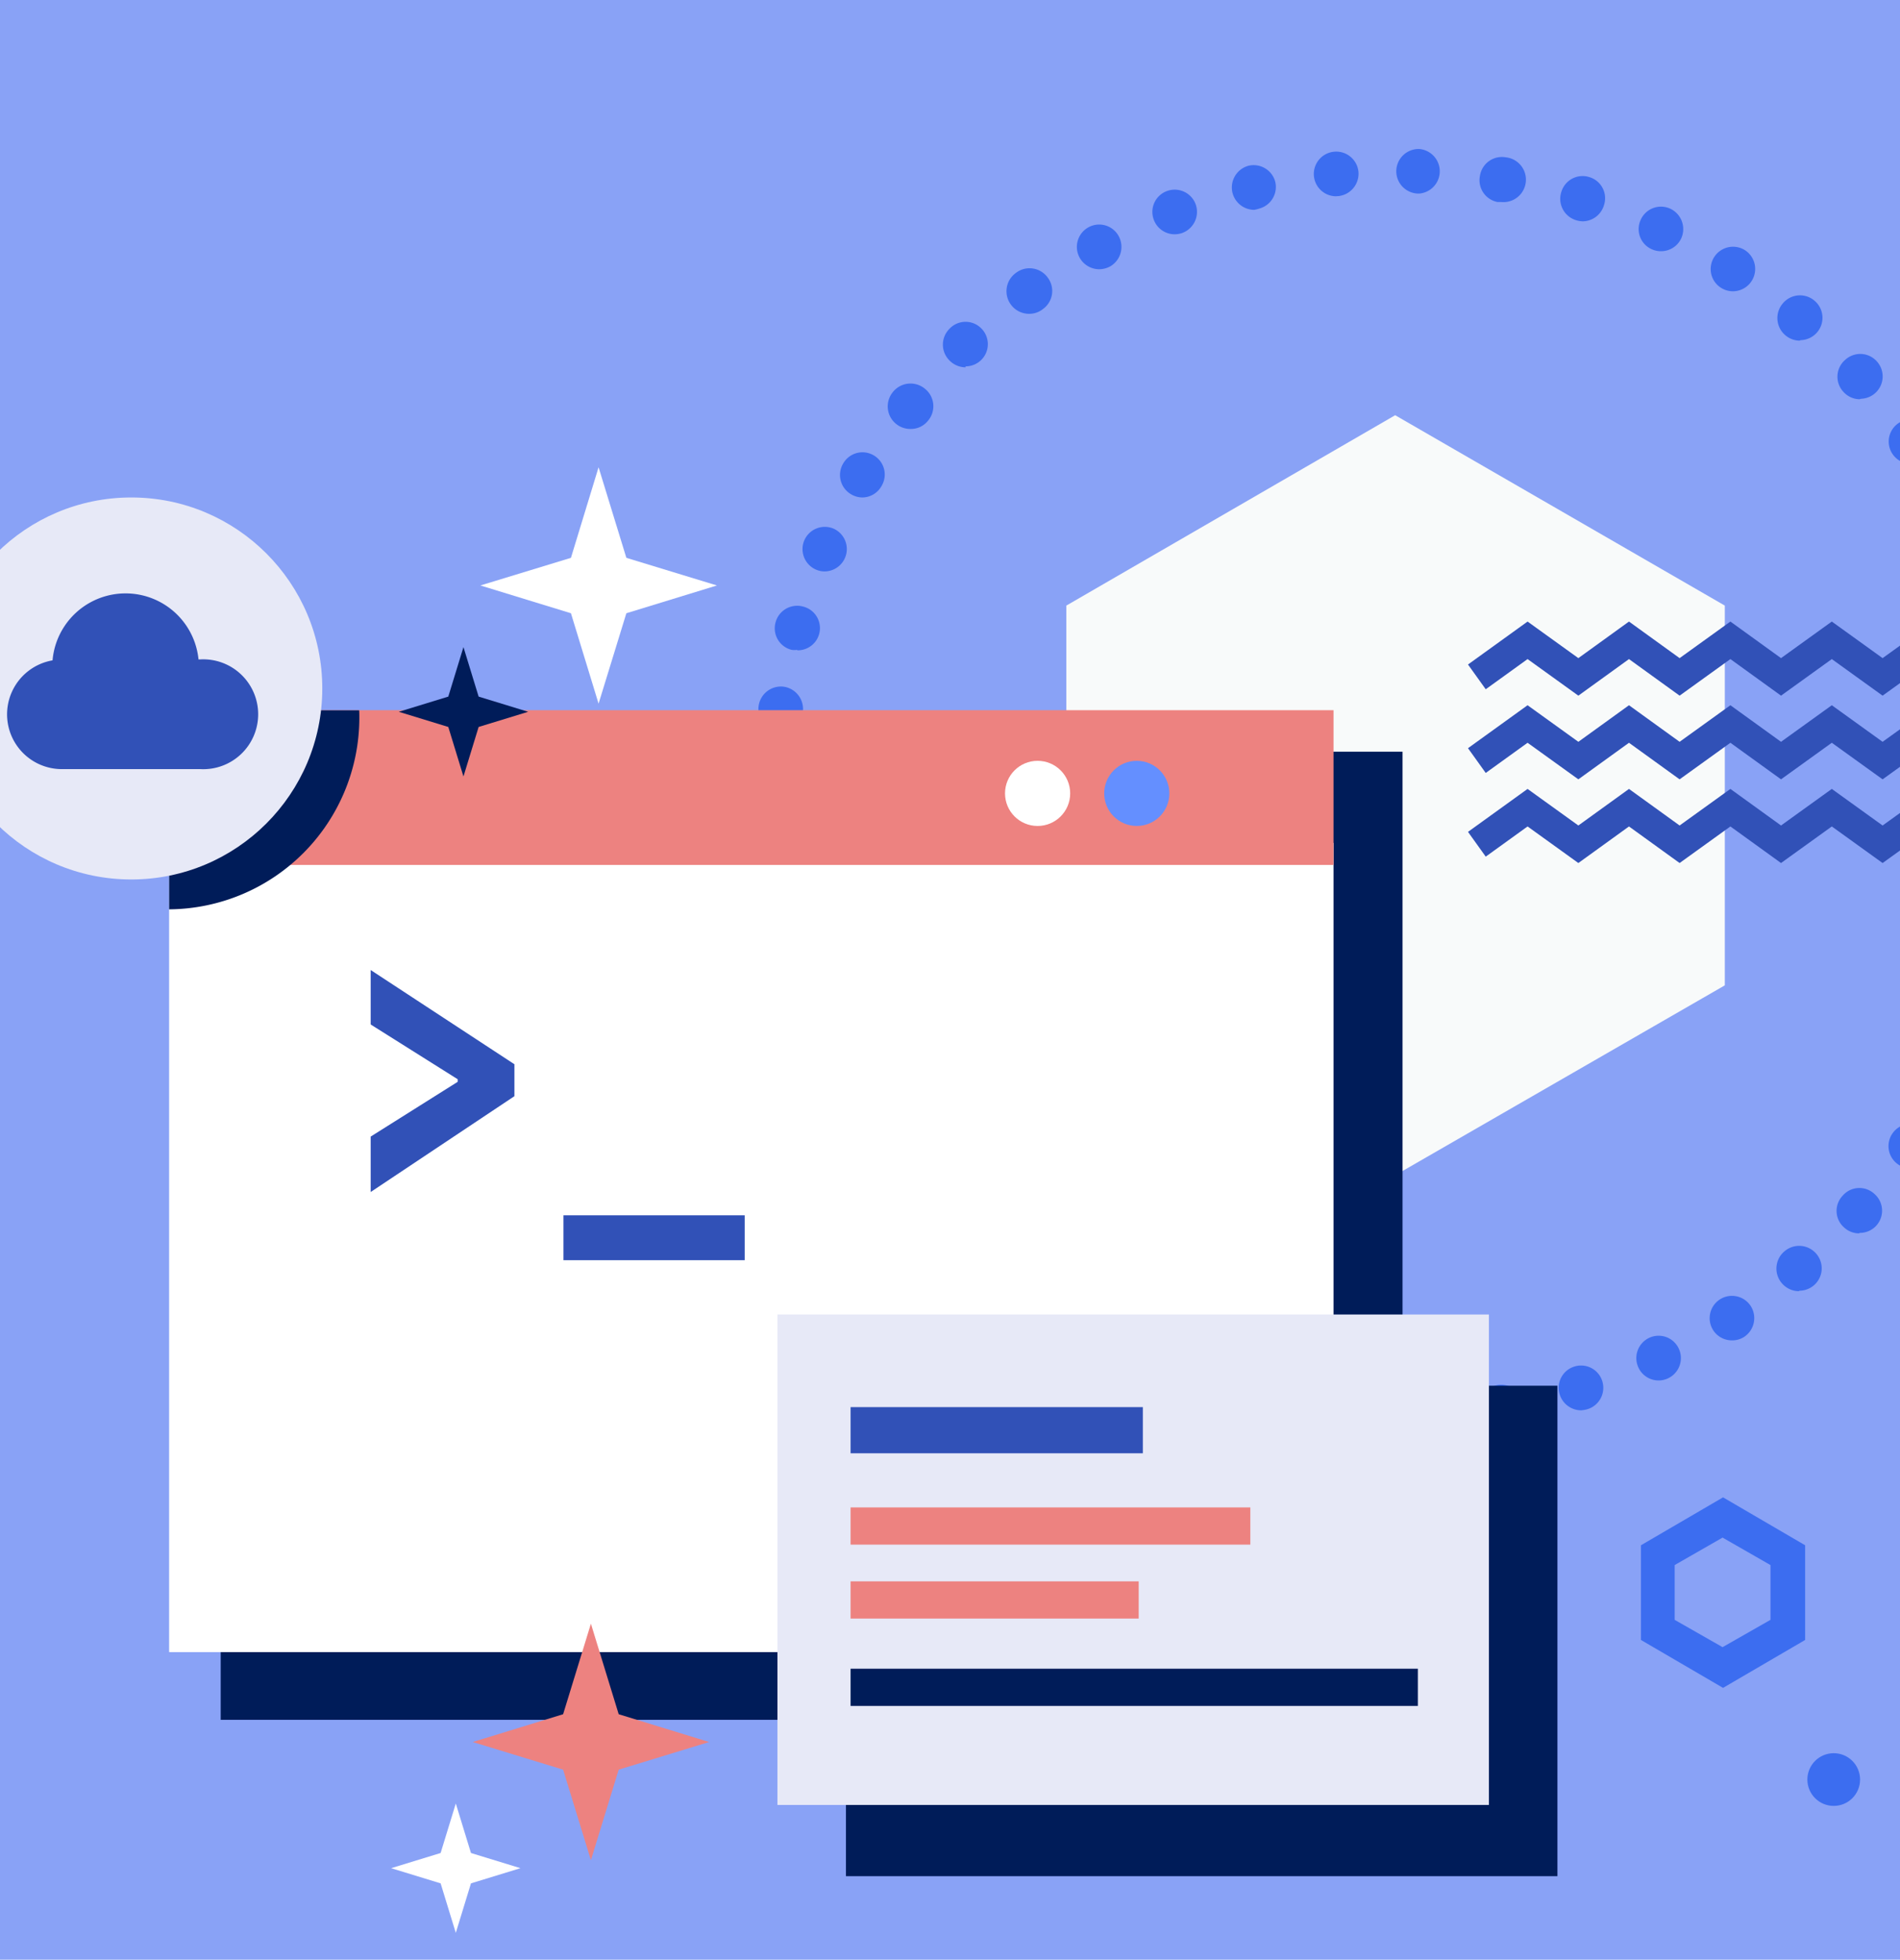 <?xml version="1.0" encoding="utf-8"?>
<svg xmlns="http://www.w3.org/2000/svg" viewBox="0 0 118.97 122.71"><defs><style>.cls-1{fill:#89a2f6;}.cls-2{fill:#f8fafa;}.cls-3{fill:#3c6df0;}.cls-4{fill:#fff;}.cls-5{fill:#001c59;}.cls-6{fill:#ed8280;}.cls-7{fill:#648fff;}.cls-8{fill:#3151b7;}.cls-9{fill:#e7e9f7;}</style></defs><title>Docs Icon 3 copy</title><g id="architecture-center"><rect class="cls-1" x="-22.58" y="-14.77" width="160" height="160"/><path class="cls-2" d="M66.77,61.7V37.92L87.36,26,108,37.92V61.7L87.36,73.59Z"/><circle class="cls-3" cx="114.82" cy="111.43" r="1.65"/><path class="cls-3" d="M88.78,90h0a1.41,1.41,0,0,1-1.4-1.36h0a1.42,1.42,0,0,1,1.36-1.44h0a1.41,1.41,0,0,1,1.44,1.36h0A1.4,1.4,0,0,1,88.82,90Zm-5.2-.18h-.14a1.38,1.38,0,0,1-1.25-1.52h0a1.39,1.39,0,0,1,1.53-1.25h0a1.39,1.39,0,0,1-.14,2.78ZM94,89.5h0a1.39,1.39,0,0,1-1.38-1.16h0a1.41,1.41,0,0,1,1.15-1.61h0a1.4,1.4,0,0,1,1.61,1.15h0a1.41,1.41,0,0,1-1.15,1.61H94ZM78.45,89h0a1.12,1.12,0,0,1-.32,0h0a1.4,1.4,0,0,1-1-1.68h0a1.39,1.39,0,0,1,1.68-1h0A1.39,1.39,0,0,1,78.45,89ZM99,88.31h0a1.41,1.41,0,0,1-1.34-1h0a1.39,1.39,0,0,1,.92-1.74h0a1.39,1.39,0,0,1,1.75.92h0a1.4,1.4,0,0,1-.93,1.75h0A2,2,0,0,1,99,88.31Zm-25.55-.87h0a1.24,1.24,0,0,1-.5-.1h0a1.4,1.4,0,0,1-.81-1.8h0a1.4,1.4,0,0,1,1.81-.8h0a1.4,1.4,0,0,1-.5,2.7Zm30.4-1h0a1.39,1.39,0,0,1-1.26-.81h0a1.4,1.4,0,0,1,.68-1.86h0a1.39,1.39,0,0,1,1.85.68h0a1.4,1.4,0,0,1-.68,1.86A1.37,1.37,0,0,1,103.88,86.44ZM68.76,85.25h0a1.35,1.35,0,0,1-.67-.18h0a1.39,1.39,0,0,1-.55-1.9h0a1.4,1.4,0,0,1,1.89-.55h0a1.4,1.4,0,0,1,.56,1.9A1.43,1.43,0,0,1,68.76,85.25Zm39.69-1.32h0a1.39,1.39,0,0,1-1.18-.64h0a1.4,1.4,0,0,1,.43-1.93h0a1.4,1.4,0,0,1,1.93.43h0a1.41,1.41,0,0,1-.43,1.93h0A1.36,1.36,0,0,1,108.45,83.93ZM64.38,82.44h0a1.42,1.42,0,0,1-.83-.27h0a1.4,1.4,0,0,1-.29-2h0a1.39,1.39,0,0,1,1.95-.29h0a1.4,1.4,0,0,1-.83,2.52Zm48.26-1.59h0a1.41,1.41,0,0,1-1.07-.5h0a1.41,1.41,0,0,1,.17-2h0a1.41,1.41,0,0,1,2,.17h0a1.4,1.4,0,0,1-1.07,2.3ZM60.41,79.08h0a1.39,1.39,0,0,1-1-.39h0a1.39,1.39,0,0,1,0-2h0a1.39,1.39,0,0,1,2,0h0a1.39,1.39,0,0,1,0,2A1.36,1.36,0,0,1,60.41,79.08Zm56-1.85h0a1.38,1.38,0,0,1-.93-.36h0a1.38,1.38,0,0,1-.1-2h0a1.38,1.38,0,0,1,2-.1h0a1.39,1.39,0,0,1-.94,2.43Zm-59.46-2h0a1.39,1.39,0,0,1-1.1-.53h0a1.39,1.39,0,0,1,.23-2h0A1.4,1.4,0,0,1,58,73h0a1.4,1.4,0,0,1-.23,2A1.39,1.39,0,0,1,56.92,75.22Zm62.69-2.07h0a1.39,1.39,0,0,1-.79-.25h0a1.39,1.39,0,0,1-.35-1.94h0a1.39,1.39,0,0,1,1.94-.35h0a1.39,1.39,0,0,1-.8,2.54ZM54,70.93h0a1.4,1.4,0,0,1-1.2-.68h0a1.4,1.4,0,0,1,.48-1.92h0a1.4,1.4,0,0,1,1.92.49h0a1.4,1.4,0,0,1-.49,1.91A1.32,1.32,0,0,1,54,70.93Zm68.3-2.25h0a1.42,1.42,0,0,1-.63-.15h0a1.4,1.4,0,0,1-.61-1.88h0a1.4,1.4,0,0,1,1.88-.61h0a1.4,1.4,0,0,1,.61,1.88A1.41,1.41,0,0,1,122.27,68.68Zm-70.65-2.4h0a1.4,1.4,0,0,1-1.29-.85h0a1.4,1.4,0,0,1,.74-1.83h0a1.4,1.4,0,0,1,1.83.74h0a1.4,1.4,0,0,1-.74,1.83A1.31,1.31,0,0,1,51.62,66.28Zm72.69-2.39h0a1.28,1.28,0,0,1-.46-.08h0A1.4,1.4,0,0,1,123,62h0a1.41,1.41,0,0,1,1.78-.87h0a1.4,1.4,0,0,1-.46,2.72Zm-74.4-2.53h0a1.39,1.39,0,0,1-1.35-1h0a1.4,1.4,0,0,1,1-1.72h0a1.41,1.41,0,0,1,1.72,1h0a1.4,1.4,0,0,1-1,1.71A1.12,1.12,0,0,1,49.91,61.36Zm75.78-2.49h0l-.28,0h0a1.41,1.41,0,0,1-1.09-1.65h0A1.39,1.39,0,0,1,126,56.11h0a1.4,1.4,0,0,1,1.09,1.65h0A1.39,1.39,0,0,1,125.69,58.87ZM48.87,56.26h0a1.4,1.4,0,0,1-1.38-1.21h0a1.4,1.4,0,0,1,1.2-1.57h0a1.4,1.4,0,0,1,1.57,1.2h0a1.4,1.4,0,0,1-1.2,1.57Zm77.52-2.54h-.1a1.4,1.4,0,0,1-1.3-1.48h0a1.41,1.41,0,0,1,1.49-1.31h0a1.4,1.4,0,0,1-.09,2.8ZM48.53,51.07h0a1.39,1.39,0,0,1-1.39-1.4h0v0h0v0h0a1.39,1.39,0,0,1,1.4-1.4h0a1.4,1.4,0,0,1,1.39,1.4h0v0h0v0A1.4,1.4,0,0,1,48.53,51.07Zm77.86-2.56h0A1.4,1.4,0,0,1,125,47.2h0a1.4,1.4,0,0,1,1.3-1.48h0a1.39,1.39,0,0,1,1.48,1.3h0a1.4,1.4,0,0,1-1.3,1.49Zm-77.5-2.72H48.7a1.4,1.4,0,0,1-1.2-1.57h0A1.41,1.41,0,0,1,49.08,43h0a1.41,1.41,0,0,1,1.19,1.58A1.38,1.38,0,0,1,48.89,45.79Zm76.82-2.44h0a1.4,1.4,0,0,1-1.37-1.12h0a1.41,1.41,0,0,1,1.09-1.65h0a1.4,1.4,0,0,1,1.65,1.1h0a1.4,1.4,0,0,1-1.1,1.64A1.24,1.24,0,0,1,125.71,43.35ZM49.93,40.69h0a1.18,1.18,0,0,1-.37,0h0a1.39,1.39,0,0,1-1-1.71h0a1.4,1.4,0,0,1,1.72-1h0a1.39,1.39,0,0,1-.37,2.74Zm74.41-2.36h0a1.4,1.4,0,0,1-1.32-.95h0a1.39,1.39,0,0,1,.87-1.77h0a1.39,1.39,0,0,1,1.77.86h0a1.4,1.4,0,0,1-.86,1.78A1.48,1.48,0,0,1,124.34,38.33ZM51.65,35.78h0a1.32,1.32,0,0,1-.55-.11h0a1.4,1.4,0,0,1-.74-1.83h0a1.4,1.4,0,0,1,1.83-.74h0a1.4,1.4,0,0,1-.54,2.68Zm70.66-2.25h0a1.38,1.38,0,0,1-1.24-.77h0a1.38,1.38,0,0,1,.61-1.87h0a1.4,1.4,0,0,1,1.88.61h0a1.4,1.4,0,0,1-1.25,2ZM54,31.15h0a1.41,1.41,0,0,1-.71-.2h0A1.4,1.4,0,0,1,52.81,29h0a1.39,1.39,0,0,1,1.91-.48h0a1.39,1.39,0,0,1,.48,1.91h0A1.39,1.39,0,0,1,54,31.15Zm65.66-2.1h0a1.41,1.41,0,0,1-1.15-.61h0a1.39,1.39,0,0,1,.36-1.94h0a1.4,1.4,0,0,1,1.94.36h0a1.39,1.39,0,0,1-.36,1.94A1.37,1.37,0,0,1,119.66,29.05ZM57,26.86h0a1.41,1.41,0,0,1-.87-.3h0a1.41,1.41,0,0,1-.23-2h0a1.41,1.41,0,0,1,2-.23h0a1.4,1.4,0,0,1,.22,2A1.37,1.37,0,0,1,57,26.86ZM116.43,25h0a1.39,1.39,0,0,1-1-.46h0a1.39,1.39,0,0,1,.1-2h0a1.39,1.39,0,0,1,2,.1h0a1.4,1.4,0,0,1-1,2.33ZM60.46,23h0a1.42,1.42,0,0,1-1-.42h0a1.4,1.4,0,0,1,0-2h0a1.38,1.38,0,0,1,2,0h0a1.39,1.39,0,0,1-1,2.36Zm52.24-1.67h0a1.39,1.39,0,0,1-.9-.33h0a1.41,1.41,0,0,1-.17-2h0a1.4,1.4,0,0,1,2-.16h0a1.4,1.4,0,0,1-.9,2.46ZM64.44,19.65h0a1.41,1.41,0,0,1-1.13-.56h0a1.41,1.41,0,0,1,.3-2h0a1.4,1.4,0,0,1,2,.3h0a1.39,1.39,0,0,1-.29,1.95A1.37,1.37,0,0,1,64.44,19.65Zm44.08-1.41h0a1.4,1.4,0,0,1-.76-.22h0a1.39,1.39,0,0,1-.42-1.93h0a1.4,1.4,0,0,1,1.93-.42h0a1.4,1.4,0,0,1-.75,2.57ZM68.83,16.86h0a1.41,1.41,0,0,1-1.23-.73h0a1.4,1.4,0,0,1,.56-1.9h0a1.39,1.39,0,0,1,1.89.56h0a1.41,1.41,0,0,1-.55,1.9A1.48,1.48,0,0,1,68.83,16.86ZM104,15.73h0a1.37,1.37,0,0,1-.59-.13h0a1.38,1.38,0,0,1-.67-1.85h0a1.39,1.39,0,0,1,1.85-.68h0a1.41,1.41,0,0,1,.68,1.86A1.39,1.39,0,0,1,104,15.73ZM73.55,14.67h0a1.39,1.39,0,0,1-1.3-.9h0a1.39,1.39,0,0,1,.8-1.8h0a1.4,1.4,0,0,1,1.81.8h0a1.41,1.41,0,0,1-.81,1.81h0A1.43,1.43,0,0,1,73.55,14.67Zm25.56-.81h0a1.54,1.54,0,0,1-.42-.07h0A1.4,1.4,0,0,1,97.77,12h0a1.39,1.39,0,0,1,1.75-.91h0a1.38,1.38,0,0,1,.92,1.74A1.41,1.41,0,0,1,99.11,13.86Zm-20.58-.72h0a1.41,1.41,0,0,1-1.36-1.08h0a1.41,1.41,0,0,1,1-1.68h0a1.4,1.4,0,0,1,1.68,1h0a1.4,1.4,0,0,1-1,1.68A1.87,1.87,0,0,1,78.53,13.14ZM94,12.65h0l-.23,0h0A1.39,1.39,0,0,1,92.67,11h0a1.39,1.39,0,0,1,1.61-1.15h0A1.4,1.4,0,0,1,94,12.65Zm-10.38-.36h0A1.4,1.4,0,0,1,82.27,11h0A1.4,1.4,0,0,1,83.53,9.5h0a1.4,1.4,0,0,1,1.53,1.25h0a1.41,1.41,0,0,1-1.26,1.53Zm5.21-.17h-.05a1.4,1.4,0,0,1-1.35-1.44h0a1.4,1.4,0,0,1,1.44-1.35h0a1.4,1.4,0,0,1,0,2.79Z"/><polygon class="cls-4" points="27.59 117.93 24.49 116.98 27.59 116.03 28.54 112.93 29.49 116.03 32.59 116.98 29.49 117.93 28.54 121.03 27.59 117.93"/><path class="cls-3" d="M102.75,102.69V96.76l5.14-3,5.14,3v5.93l-5.14,3ZM110.86,98l-3-1.72-3,1.72v3.43l3,1.71,3-1.71Z"/><rect class="cls-5" x="13.82" y="47.08" width="74" height="60.62" transform="translate(101.64 154.77) rotate(-180)"/><rect class="cls-4" x="10.59" y="52.78" width="72.91" height="50.67" transform="translate(94.09 156.23) rotate(-180)"/><rect class="cls-6" x="10.59" y="44.47" width="72.91" height="9.69" transform="translate(94.09 98.63) rotate(-180)"/><circle class="cls-6" cx="77.39" cy="49.68" r="2.04"/><circle class="cls-7" cx="71.18" cy="49.68" r="2.04"/><rect class="cls-1" x="74.82" y="87.12" width="3.12" height="16.64" transform="translate(152.75 190.88) rotate(-180)"/><circle class="cls-4" cx="64.97" cy="49.68" r="2.04"/><path class="cls-8" d="M23.21,71.17l5.45-3.43v-.16l-5.45-3.43V60.74l9,5.9v2l-9,6Z"/><path class="cls-8" d="M35.28,78.91V76.1H46.63v2.81Z"/><rect class="cls-5" x="52.97" y="86.77" width="44.55" height="30.71" transform="translate(150.49 204.25) rotate(-180)"/><rect class="cls-9" x="48.67" y="82.32" width="44.55" height="30.71" transform="translate(141.9 195.34) rotate(-180)"/><polygon class="cls-4" points="35.75 38.4 30.08 36.66 35.75 34.93 37.48 29.26 39.22 34.93 44.89 36.66 39.22 38.4 37.48 44.06 35.75 38.4"/><polygon class="cls-5" points="28.07 45.52 24.97 44.57 28.07 43.62 29.02 40.52 29.97 43.62 33.07 44.57 29.97 45.52 29.02 48.62 28.07 45.52"/><polygon class="cls-8" points="105.17 43.56 108.35 41.27 111.52 43.56 114.7 41.27 117.88 43.56 121.62 40.87 120.51 39.32 117.88 41.21 114.7 38.92 111.52 41.21 108.35 38.92 105.17 41.21 102 38.92 98.83 41.21 95.65 38.92 91.92 41.61 93.03 43.16 95.65 41.27 98.83 43.56 102 41.27 105.17 43.56"/><polygon class="cls-8" points="105.17 48.8 108.35 46.51 111.52 48.8 114.7 46.51 117.88 48.8 121.62 46.11 120.51 44.56 117.88 46.45 114.7 44.16 111.52 46.45 108.35 44.16 105.17 46.45 102 44.16 98.83 46.45 95.65 44.16 91.92 46.85 93.03 48.4 95.65 46.51 98.83 48.8 102 46.51 105.17 48.8"/><polygon class="cls-8" points="105.17 54.04 108.35 51.75 111.52 54.04 114.7 51.75 117.88 54.04 121.62 51.35 120.51 49.8 117.88 51.69 114.7 49.4 111.52 51.69 108.35 49.4 105.17 51.69 102 49.4 98.83 51.69 95.65 49.4 91.92 52.09 93.03 53.64 95.65 51.75 98.83 54.04 102 51.75 105.17 54.04"/><polygon class="cls-6" points="35.26 110.81 29.6 109.08 35.26 107.34 37 101.67 38.74 107.34 44.4 109.08 38.74 110.81 37 116.48 35.26 110.81"/><path class="cls-5" d="M22.5,44.94a12,12,0,0,1-11.91,12V44.48h11.9C22.5,44.63,22.5,44.79,22.5,44.94Z"/><rect class="cls-6" x="53.26" y="94.39" width="25.03" height="2.33"/><rect class="cls-6" x="53.26" y="99.02" width="18.04" height="2.33"/><rect class="cls-8" x="53.26" y="88.11" width="18.3" height="2.89"/><rect class="cls-5" x="53.26" y="104.49" width="35.52" height="2.33"/><circle class="cls-9" cx="8.22" cy="43.11" r="11.96"/><path class="cls-8" d="M3.29,41.35a4.59,4.59,0,0,1,9.14-.06h.11a3.44,3.44,0,1,1,0,6.87H3.9a3.43,3.43,0,0,1-.61-6.81Z"/></g></svg>
